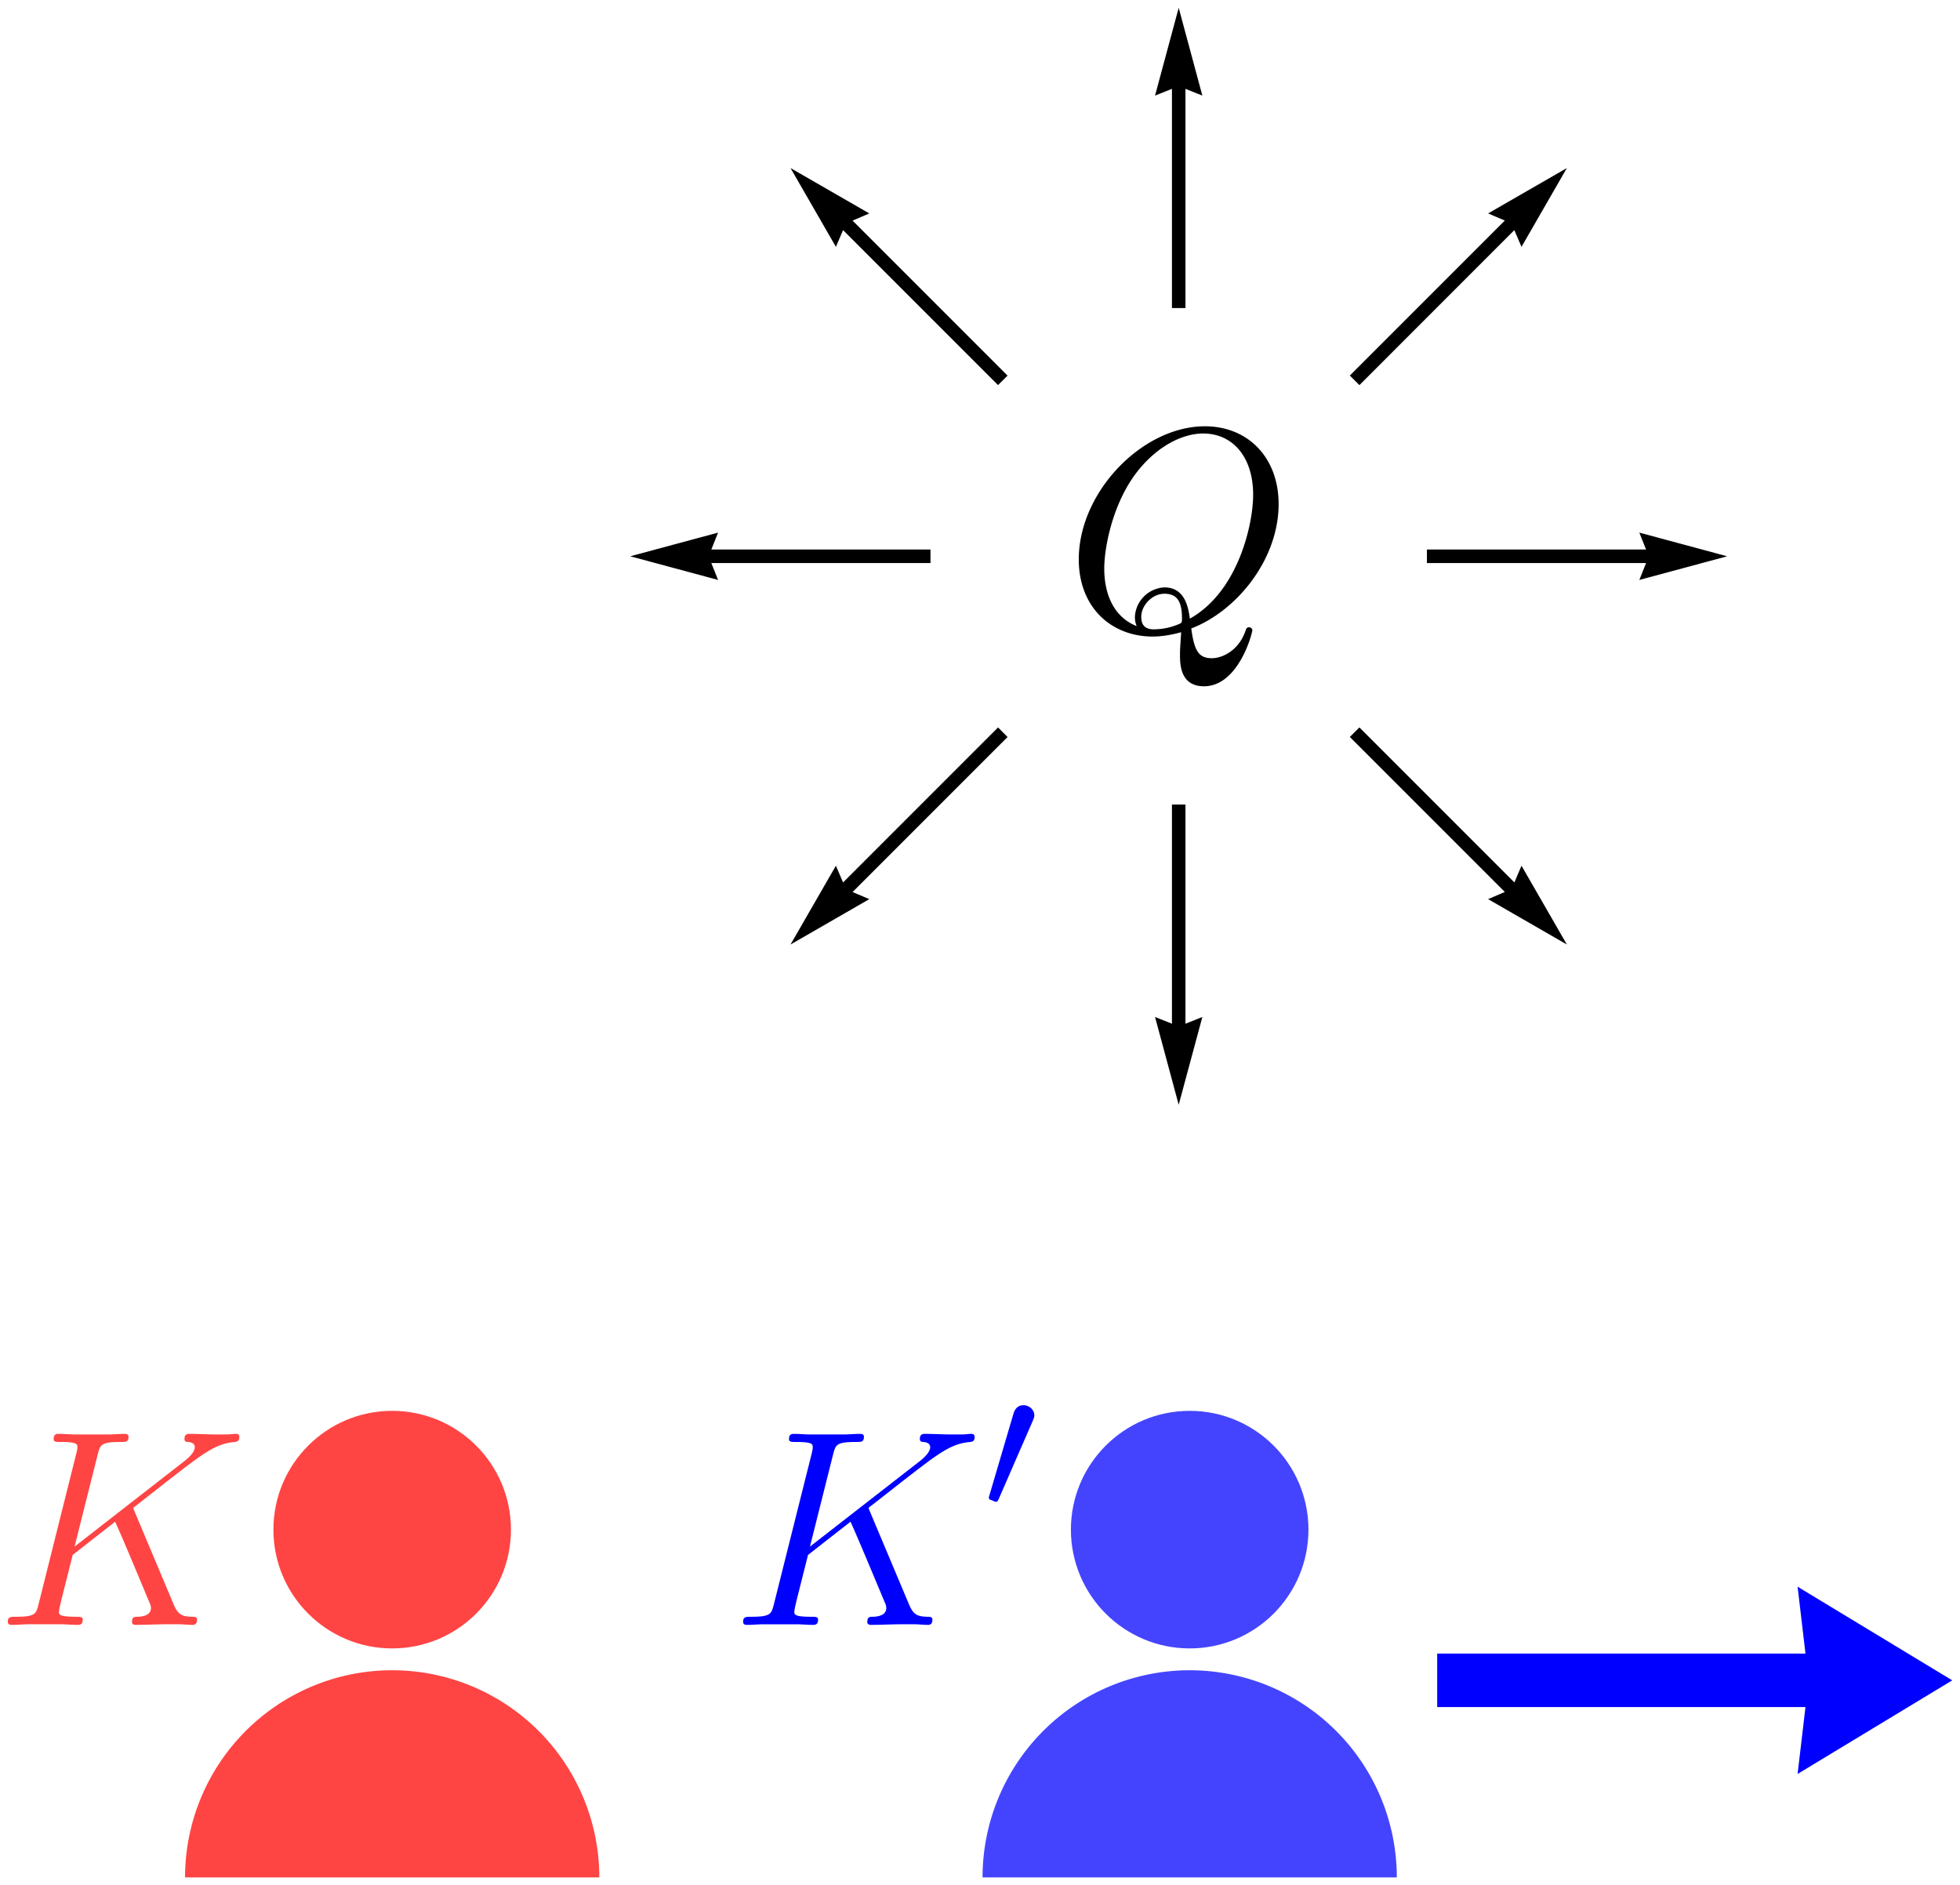 <svg width="126.18" height="121.345" viewBox="0 0 33.385 32.106" xmlns="http://www.w3.org/2000/svg">
<g transform="translate(-5.1 -259.826)">
<g stroke-linejoin="round" stroke-miterlimit="100000">
<path d="M20.949 269.415h-3.733l.115.288-1.496-.403 1.496-.403-.115.288h3.733v.23M22.1 266.385l-2.64-2.64-.122.285-.773-1.342 1.342.773-.285.122 2.64 2.64-.163.162M25.062 265.072v-3.733l-.288.115.403-1.495.403 1.495-.288-.115v3.733h-.23M28.092 266.222l2.64-2.64-.285-.121 1.342-.773-.773 1.342-.122-.285-2.639 2.64-.163-.163M29.405 269.185h3.733l-.115-.288 1.496.403-1.496.403.115-.288h-3.733v-.23M28.255 272.215l2.64 2.64.121-.285.773 1.342-1.342-.773.285-.122-2.64-2.64.163-.162M25.292 273.528v3.733l.288-.115-.403 1.495-.403-1.495.288.115v-3.733h.23M22.262 272.378l-2.64 2.64.285.121-1.342.773.773-1.342.122.285 2.64-2.64.162.163" clip-path="url(#p2985508f7a)"/>
</g>
<path d="M25.391 270.529c.764-.29 1.488-1.167 1.488-2.118 0-.793-.522-1.325-1.256-1.325-1.064 0-2.148 1.118-2.148 2.266 0 .817.552 1.315 1.261 1.315.123 0 .29-.02.483-.074-.02.305-.02.315-.02.38 0 .157 0 .541.409.541.586 0 .823-.901.823-.955 0-.035-.035-.05-.055-.05-.04 0-.049.025-.059.054-.118.35-.404.473-.576.473-.227 0-.3-.133-.35-.507zm-.93-.04c-.385-.152-.552-.536-.552-.98 0-.34.128-1.039.502-1.57.36-.503.823-.73 1.182-.73.493 0 .852.385.852 1.045 0 .492-.25 1.645-1.078 2.108-.025-.173-.074-.532-.434-.532a.529.529 0 0 0-.502.502c0 .099.03.153.03.158zm.305.055c-.07 0-.227 0-.227-.212 0-.197.187-.394.394-.394s.3.118.3.419c0 .074-.004.078-.053.098a1.094 1.094 0 0 1-.414.089z"/>
<circle cx="25.364" cy="285.877" r="2.023" color="#000" fill="#44f" style="isolation:auto;mix-blend-mode:normal"/>
<path d="M25.364 288.272a3.528 3.528 0 0 0-3.528 3.528h7.056a3.528 3.528 0 0 0-3.528-3.528z" color="#000" fill="#44f" style="isolation:auto;mix-blend-mode:normal"/>
<path d="M19.92 285.575c-.005-.014-.024-.052-.024-.067 0-.005.005-.01.086-.071l.462-.362c.638-.495.848-.662 1.176-.69.034-.006.081-.006.081-.086 0-.029-.014-.053-.052-.053-.052 0-.11.01-.162.01h-.181c-.148 0-.305-.01-.448-.01-.033 0-.09 0-.09.086 0 .048.033.052.062.052.052.005.114.024.114.09 0 .096-.143.21-.18.239l-1.868 1.453.395-1.572c.043-.162.053-.21.391-.21.09 0 .133 0 .133-.09 0-.048-.047-.048-.071-.048-.086 0-.186.01-.276.01h-.562c-.086 0-.19-.01-.277-.01-.038 0-.09 0-.09.09 0 .048.043.048.114.048.29 0 .29.038.29.09 0 .01 0 .039-.018.11l-.643 2.563c-.043.166-.053.214-.386.214-.09 0-.138 0-.138.086 0 .052.043.052.071.052.09 0 .186-.01.277-.01h.557c.09 0 .19.01.28.01.039 0 .091 0 .091-.09 0-.048-.043-.048-.114-.048-.29 0-.29-.038-.29-.086 0-.033.028-.152.047-.228l.186-.739.724-.566c.138.305.39.914.586 1.38a.197.197 0 0 1 .023.091c0 .143-.19.148-.233.148-.043 0-.09 0-.09.09 0 .048.052.048.066.048.167 0 .343-.01.51-.01h.228c.072 0 .153.01.224.01.029 0 .081 0 .081-.09 0-.048-.043-.048-.09-.048-.177-.005-.238-.043-.31-.214zM22.69 284.028c.015-.041.028-.064.028-.095 0-.105-.095-.175-.184-.175-.127 0-.162.111-.175.156l-.403 1.368c-.013.038-.013.048-.013.05 0 .03.02.036.051.045.057.026.064.026.07.026.01 0 .029 0 .05-.054z" fill="#00f"/>
<g fill="#f44">
<circle cx="11.78" cy="285.877" r="2.023" color="#000" style="isolation:auto;mix-blend-mode:normal"/>
<path d="M11.78 288.272a3.528 3.528 0 0 0-3.528 3.528h7.056a3.528 3.528 0 0 0-3.528-3.528z" color="#000" style="isolation:auto;mix-blend-mode:normal"/>
<path d="M7.395 285.575c-.005-.014-.024-.052-.024-.067 0-.005.005-.01.086-.071l.462-.362c.638-.495.847-.662 1.176-.69.033-.006.081-.006.081-.086 0-.029-.014-.053-.052-.053-.053 0-.11.01-.162.01H8.78c-.148 0-.305-.01-.448-.01-.033 0-.09 0-.09.086 0 .048.033.052.061.052.053.005.115.024.115.09 0 .096-.143.21-.181.239l-1.867 1.453.395-1.572c.043-.162.053-.21.39-.21.091 0 .134 0 .134-.09 0-.048-.048-.048-.071-.048-.086 0-.186.01-.277.01H6.38c-.085 0-.19-.01-.276-.01-.038 0-.09 0-.09.09 0 .048.043.048.114.048.29 0 .29.038.29.09 0 .01 0 .039-.019.11l-.642 2.563c-.043.166-.053.214-.386.214-.09 0-.138 0-.138.086 0 .052.043.052.071.052.09 0 .186-.01.276-.01h.558c.09 0 .19.01.28.01.039 0 .091 0 .091-.09 0-.048-.043-.048-.114-.048-.29 0-.29-.038-.29-.086 0-.033.028-.152.047-.228l.186-.739.723-.566c.139.305.391.914.586 1.38a.197.197 0 0 1 .024.091c0 .143-.19.148-.233.148-.043 0-.09 0-.09.09 0 .048.052.048.066.048.167 0 .343-.01.51-.01h.228c.072 0 .152.01.224.01.028 0 .08 0 .08-.09 0-.048-.042-.048-.09-.048-.176-.005-.238-.043-.31-.214z"/>
</g>
<path d="M29.579 287.988h6.274l-.134-1.139 2.634 1.595-2.634 1.594.134-1.139H29.58v-.911" clip-path="url(#p2985508f7a)" fill="#00f"/>
</g>
</svg>
